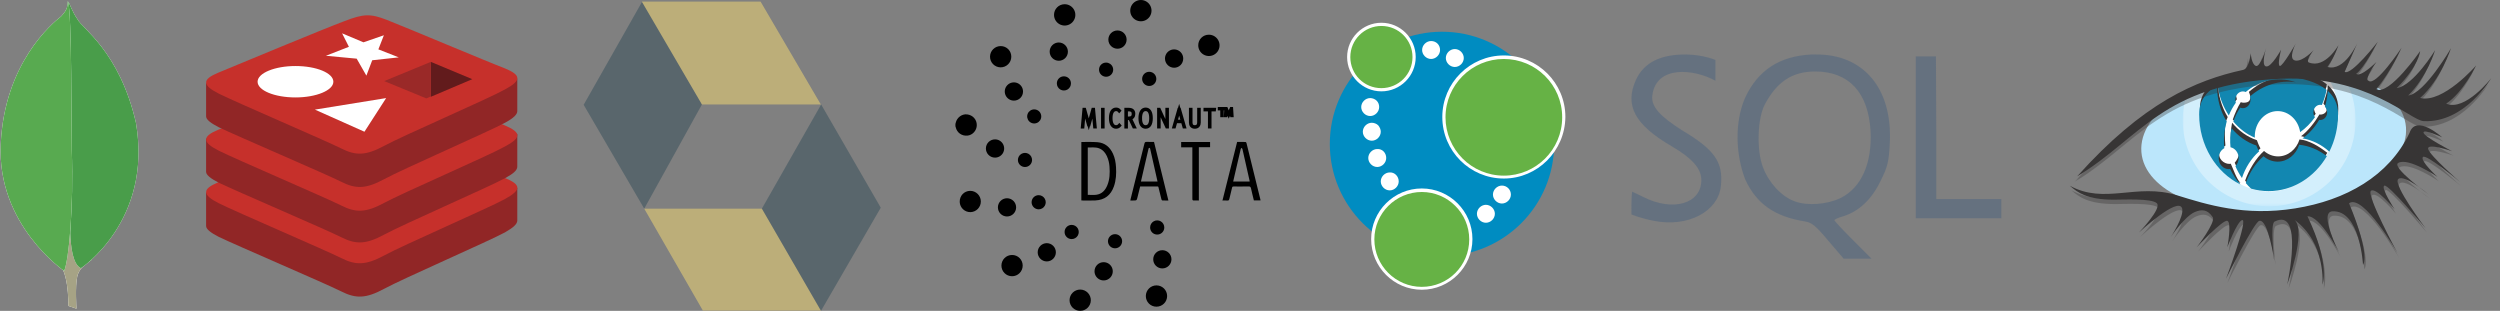 <?xml version="1.0" encoding="UTF-8"?>
<svg width="780px" height="97px" viewBox="0 0 780 97" version="1.1" xmlns="http://www.w3.org/2000/svg" xmlns:xlink="http://www.w3.org/1999/xlink">
    <rect x="0" y="0" width="780" height="97" fill="#808080" stroke="none"/>
    <title>fastconfiguration</title>
    <defs>
        <polygon id="path-1" points="0.005 42.661 53.949 42.661 53.949 0.511 0.005 0.511"></polygon>
        <polygon id="path-3" points="0.245 42.218 129.405 42.218 129.405 0.251 0.245 0.251"></polygon>
        <polygon id="path-5" points="0.317 50.259 122.106 50.259 122.106 0.556 0.317 0.556"></polygon>
    </defs>
    <g id="Page-1" stroke="none" stroke-width="1" fill="none" fill-rule="evenodd">
        <g id="fastconfiguration">
            <g id="Mongo" fill-rule="nonzero">
                <path d="M23.865,96.307 L21.325,95.46 C21.325,95.46 21.633,82.45 16.937,81.526 C13.857,77.908 17.398,-71.826 28.638,81.064 C28.638,81.064 24.789,82.989 24.096,86.299 C23.403,89.456 23.865,96.307 23.865,96.307 Z" id="Shape" fill="#FFFFFF"></path>
                <path d="M23.865,96.307 L21.325,95.46 C21.325,95.46 21.633,82.45 16.937,81.526 C13.857,77.908 17.398,-71.826 28.638,81.064 C28.638,81.064 24.789,82.989 24.096,86.299 C23.403,89.456 23.865,96.307 23.865,96.307 Z" id="Shape_1_" fill="#A6A385"></path>
                <path d="M25.251,83.682 C25.251,83.682 47.653,68.978 42.418,38.338 C37.337,16.09 25.482,8.776 24.173,6.005 C22.71,4.003 21.402,0.539 21.402,0.539 L22.325,62.434 C22.248,62.511 20.324,81.449 25.251,83.682" id="Shape_2_" fill="#FFFFFF"></path>
                <path d="M25.251,83.682 C25.251,83.682 47.653,68.978 42.418,38.338 C37.337,16.09 25.482,8.776 24.173,6.005 C22.71,4.003 21.402,0.539 21.402,0.539 L22.325,62.434 C22.248,62.511 20.324,81.449 25.251,83.682" id="Shape_3_" fill="#499D4A"></path>
                <path d="M20.016,84.529 C20.016,84.529 -1.001,70.21 0.231,44.959 C1.386,19.708 16.244,7.313 19.092,5.081 C20.94,3.079 21.017,2.31 21.171,0.308 C22.479,3.079 22.248,42.264 22.402,46.883 C23.018,64.667 21.479,81.141 20.016,84.529 Z" id="Shape_4_" fill="#FFFFFF"></path>
                <path d="M20.016,84.529 C20.016,84.529 -1.001,70.21 0.231,44.959 C1.386,19.708 16.244,7.313 19.092,5.081 C20.94,3.079 21.017,2.31 21.171,0.308 C22.479,3.079 22.248,42.264 22.402,46.883 C23.018,64.667 21.479,81.141 20.016,84.529 Z" id="Shape_5_" fill="#58AA50"></path>
            </g>
            <g id="Redis" transform="translate(64, 4)" fill-rule="nonzero">
                <path d="M93.555,68.5 C88.402,71.3 61.528,83 55.87,86.1 C50.111,89.2 46.979,89.2 42.433,86.9 C37.887,84.6 9.396,72.4 4.243,69.9 C1.718,68.6 0.303,67.5 0.303,66.5 L0.303,56.1 C0.303,56.1 37.482,47.6 43.443,45.3 C49.404,43 51.526,42.9 56.678,44.9 C61.831,46.9 92.342,52.7 97.394,54.6 L97.394,64.8 C97.394,65.9 96.181,67 93.555,68.5" id="Shape_6_" fill="#912626"></path>
                <path d="M93.555,58.1 C88.402,60.9 61.528,72.6 55.87,75.7 C50.111,78.8 46.979,78.8 42.433,76.5 C37.887,74.2 9.396,62 4.243,59.4 C-0.909,56.8 -1.01,55 4.041,52.9 C9.093,50.8 37.482,39 43.443,36.8 C49.404,34.5 51.526,34.4 56.678,36.4 C61.831,38.4 88.402,49.6 93.454,51.5 C98.606,53.6 98.808,55.2 93.555,58.1" id="Shape_7_" fill="#C6302B"></path>
                <path d="M93.555,51.6 C88.402,54.4 61.528,66.1 55.87,69.2 C50.111,72.3 46.979,72.3 42.433,70 C37.887,67.7 9.396,55.5 4.243,53 C1.718,51.7 0.303,50.6 0.303,49.6 L0.303,39.3 C0.303,39.3 37.482,30.8 43.443,28.5 C49.404,26.2 51.526,26.1 56.678,28.1 C61.831,30.1 92.342,35.9 97.394,37.8 L97.394,48 C97.394,49.1 96.181,50.2 93.555,51.6" id="Shape_8_" fill="#912626"></path>
                <path d="M93.555,41.7 C88.402,44.6 61.528,56.2 55.87,59.3 C50.111,62.4 46.979,62.4 42.433,60.1 C37.887,57.8 9.396,45.6 4.243,43 C-0.909,40.4 -1.01,38.6 4.041,36.5 C9.093,34.4 37.482,22.6 43.443,20.4 C49.404,18.1 51.526,18 56.678,20 C61.831,22 88.402,33.2 93.454,35.1 C98.606,37.3 98.808,38.9 93.555,41.7" id="Shape_9_" fill="#C6302B"></path>
                <path d="M93.555,34.3 C88.402,37.1 61.528,48.8 55.87,51.9 C50.111,55 46.979,55 42.433,52.7 C37.887,50.4 9.396,38.2 4.243,35.7 C1.718,34.4 0.303,33.3 0.303,32.3 L0.303,22 C0.303,22 37.482,13.5 43.443,11.2 C49.404,8.9 51.526,8.8 56.678,10.8 C61.831,12.8 92.342,18.6 97.394,20.5 L97.394,30.7 C97.394,31.7 96.181,32.9 93.555,34.3" id="Shape_10_" fill="#912626"></path>
                <path d="M93.555,23.9 C88.402,26.8 61.528,38.4 55.87,41.5 C50.111,44.6 46.979,44.6 42.433,42.3 C37.887,40 9.396,27.8 4.243,25.2 C-0.909,22.6 -1.01,20.8 4.041,18.7 C9.093,16.6 37.482,4.8 43.443,2.6 C49.404,0.3 51.526,0.2 56.678,2.2 C61.831,4.2 88.402,15.4 93.454,17.3 C98.606,19.4 98.808,21.1 93.555,23.9" id="Shape_11_" fill="#C6302B"></path>
                <path d="M60.416,13.9 L52.132,14.8 L50.313,19.6 L47.282,14.3 L37.685,13.4 L44.858,10.6 L42.736,6.4 L49.404,9.2 L55.769,7 L54.052,11.4 L60.416,13.9 M49.707,37.1 L34.249,30.2 L56.476,26.6 L49.707,37.1 M28.188,16.6 C34.755,16.6 40.008,18.8 40.008,21.5 C40.008,24.2 34.654,26.4 28.188,26.4 C21.621,26.4 16.367,24.2 16.367,21.5 C16.367,18.8 21.722,16.6 28.188,16.6" id="Shape_12_" fill="#FFFFFF"></path>
                <polyline id="Shape_13_" fill="#621B1C" points="70.419 15.3 83.351 20.7 70.419 26.2 70.419 15.3"></polyline>
                <polyline id="Shape_14_" fill="#9A2928" points="55.87 21.3 70.419 15.3 70.419 26.1 69.004 26.7 55.87 21.3"></polyline>
            </g>
            <g id="Hibernate" transform="translate(182, 0)" fill-rule="nonzero">
                <path d="M55.7,65.1 L55.4,66.1 L73.2,96.2 L74.2,96.9 L92.8,64.8 L74.2,32.6 L55.7,65.1 Z M18.3,0.6 L0.1,32.7 L19,65.1 L37,32.6 L37,31.3 L19.2,1.2 L18.3,0.6 Z" id="Shape_26_" fill="#59666C"></path>
                <path d="M18.3,0.6 L37,32.6 L74.1,32.6 L55.3,0.5 L18.3,0.5 L18.3,0.6 Z M19,65.1 L37.3,96.9 L74.1,96.9 L55.7,65.1 L19,65.1 Z" id="Shape_27_" fill="#BCAE79"></path>
            </g>
            <g id="logo_micronaut_data_black" transform="translate(298, 0)" fill="#000000" fill-rule="nonzero">
                <path d="M43.671,39.591 L43.562,39.591 L43.299,36.798 C43.215,35.891 43.121,34.812 43.072,34.253 L41.752,38.918 L41.636,38.918 L40.306,34.253 C40.278,34.653 40.163,35.847 40.082,36.735 L39.834,39.592 L39.725,39.592 L40.218,34.139 L40.387,34.139 L41.696,38.77 L42.999,34.139 L43.167,34.139 L43.671,39.591 Z" id="path12" stroke="#000000"></path>
                <polygon id="path14" stroke="#000000" points="46.14 39.591 46.025 39.591 46.025 34.138 46.14 34.138"></polygon>
                <path d="M51.262,34.521 L51.195,34.599 C50.951,34.32 50.597,34.162 50.226,34.167 C49.3,34.167 48.607,34.971 48.607,36.869 C48.607,38.677 49.281,39.554 50.211,39.554 C50.605,39.557 50.981,39.391 51.244,39.097 L51.314,39.178 C51.034,39.493 50.632,39.671 50.211,39.667 C49.202,39.667 48.487,38.73 48.487,36.87 C48.487,34.929 49.229,34.059 50.219,34.059 C50.618,34.051 50.999,34.221 51.262,34.521 L51.262,34.521 Z" id="path16" stroke="#000000"></path>
                <path d="M55.772,39.591 L54.522,36.95 C54.439,36.96 54.356,36.965 54.272,36.965 L53.412,36.965 L53.412,39.592 L53.297,39.592 L53.297,34.138 L54.142,34.138 C55.306,34.138 55.714,34.688 55.714,35.549 C55.714,36.355 55.291,36.812 54.64,36.932 L55.901,39.591 L55.772,39.591 Z M55.592,35.549 C55.592,34.748 55.243,34.247 54.132,34.247 L53.413,34.247 L53.413,36.856 L54.256,36.856 C55.07,36.856 55.592,36.453 55.592,35.549 Z" id="path18" stroke="#000000"></path>
                <path d="M61.17,36.868 C61.17,38.74 60.532,39.667 59.435,39.667 C58.382,39.667 57.699,38.752 57.699,36.881 C57.699,34.996 58.404,34.058 59.435,34.058 C60.495,34.058 61.17,34.948 61.17,36.868 Z M57.818,36.881 C57.818,38.698 58.456,39.558 59.435,39.558 C60.466,39.558 61.051,38.693 61.051,36.868 C61.051,35.012 60.428,34.167 59.435,34.167 C58.47,34.167 57.817,35.047 57.817,36.881 L57.818,36.881 Z" id="path20" stroke="#000000"></path>
                <path d="M66.207,39.591 L66.056,39.591 L63.615,34.271 C63.622,34.51 63.629,34.833 63.629,35.456 L63.629,39.591 L63.517,39.591 L63.517,34.138 L63.668,34.138 L66.108,39.459 C66.105,39.134 66.095,38.676 66.095,38.172 L66.095,34.138 L66.207,34.138 L66.207,39.591 Z" id="path22" stroke="#000000"></path>
                <path d="M70.955,37.933 L68.85,37.933 L68.379,39.591 L68.271,39.591 L69.833,34.138 L69.976,34.138 L71.542,39.591 L71.426,39.591 L70.955,37.933 Z M70.926,37.828 L69.902,34.233 L68.88,37.828 L70.926,37.828 Z" id="path24" stroke="#000000"></path>
                <path d="M76.134,38.224 C76.134,39.007 75.752,39.667 74.793,39.667 C73.825,39.667 73.448,39.007 73.448,38.224 L73.448,34.138 L73.563,34.138 L73.563,38.214 C73.563,38.958 73.899,39.558 74.793,39.558 C75.683,39.558 76.019,38.947 76.019,38.214 L76.019,34.138 L76.134,34.138 L76.134,38.224 Z" id="path26" stroke="#000000"></path>
                <polygon id="path28" stroke="#000000" points="80.88 34.247 79.495 34.247 79.495 39.591 79.379 39.591 79.379 34.247 77.99 34.247 77.99 34.138 80.894 34.138"></polygon>
                <path d="M0.092,38.673 C0.126,38.546 0.165,38.421 0.193,38.292 C0.555,36.664 2.132,35.501 3.725,35.687 C5.504,35.894 6.765,37.285 6.759,39.034 C6.754,40.7 5.466,42.151 3.85,42.312 C2.092,42.487 0.561,41.399 0.192,39.714 C0.167,39.603 0.125,39.495 0.092,39.385 L0.092,38.673 Z" id="path30"></path>
                <path d="M39.381,62.514 L39.381,44.357 C39.412,44.333 39.435,44.299 39.457,44.299 C41.115,44.313 42.781,44.233 44.429,44.368 C46.75,44.557 48.308,45.906 49.261,47.986 C49.869,49.31 50.11,50.723 50.198,52.165 C50.323,54.204 50.218,56.224 49.534,58.173 C48.568,60.926 46.642,62.398 43.736,62.538 C42.361,62.604 40.981,62.554 39.603,62.554 C39.528,62.546 39.453,62.533 39.381,62.514 L39.381,62.514 Z M41.385,60.794 C42.285,60.794 43.152,60.88 43.995,60.776 C45.785,60.555 46.84,59.386 47.49,57.795 C48.255,55.923 48.306,53.961 48.161,51.983 C48.092,50.828 47.805,49.696 47.315,48.647 C46.792,47.555 46.034,46.694 44.868,46.262 C43.736,45.842 42.563,46.061 41.383,46.004 L41.385,60.794 Z" id="path32"></path>
                <path d="M83.409,62.558 C84.942,56.436 86.457,50.384 87.984,44.281 C88.866,44.281 89.751,44.269 90.635,44.297 C90.733,44.3 90.877,44.514 90.911,44.651 C91.478,46.919 92.03,49.19 92.587,51.46 C93.459,55.009 94.332,58.557 95.205,62.105 C95.236,62.232 95.258,62.361 95.292,62.53 L93.208,62.53 C92.909,61.29 92.582,60.046 92.318,58.788 C92.217,58.302 92.023,58.156 91.531,58.168 C89.991,58.205 88.449,58.195 86.908,58.184 C86.606,58.182 86.47,58.258 86.399,58.575 C86.135,59.743 85.812,60.899 85.558,62.069 C85.469,62.476 85.3,62.595 84.905,62.567 C84.425,62.532 83.941,62.558 83.409,62.558 Z M91.897,56.646 C91.876,56.488 91.871,56.384 91.849,56.284 C91.113,53.012 90.374,49.74 89.632,46.469 C89.604,46.346 89.461,46.249 89.371,46.14 C89.281,46.251 89.139,46.349 89.109,46.475 C88.475,49.164 87.849,51.855 87.231,54.549 C87.072,55.234 86.916,55.921 86.749,56.646 L91.897,56.646 Z" id="path34"></path>
                <path d="M62.054,44.28 L66.541,62.565 C65.873,62.565 65.267,62.582 64.664,62.549 C64.557,62.543 64.403,62.345 64.369,62.211 C64.062,61.008 63.78,59.798 63.482,58.592 C63.437,58.408 63.45,58.175 63.133,58.177 C61.342,58.186 59.551,58.181 57.73,58.181 C57.453,59.3 57.181,60.388 56.916,61.478 C56.654,62.558 56.657,62.558 55.535,62.558 L54.666,62.558 C54.703,62.364 54.724,62.213 54.761,62.066 C56.197,56.313 57.63,50.559 59.06,44.804 C59.169,44.365 59.351,44.25 59.774,44.27 C60.513,44.304 61.254,44.28 62.054,44.28 Z M63.152,56.649 C62.905,55.555 62.672,54.517 62.438,53.48 C61.911,51.141 61.38,48.804 60.861,46.464 C60.807,46.221 60.726,46.044 60.467,46.173 C60.372,46.22 60.337,46.423 60.304,46.561 C59.739,48.982 59.177,51.403 58.618,53.825 C58.402,54.755 58.192,55.686 57.973,56.649 L63.152,56.649 Z" id="path36"></path>
                <path d="M76.041,62.557 C75.403,62.557 74.842,62.569 74.282,62.545 C74.191,62.541 74.075,62.394 74.029,62.288 C74.003,62.172 74,62.053 74.019,61.936 C74.016,56.812 74.014,51.688 74.012,46.564 C74.012,46.375 74.012,46.187 74.012,45.96 L70.521,45.96 L70.521,44.314 L79.545,44.314 L79.545,45.935 L76.041,45.935 L76.041,62.557 Z" id="path38"></path>
                <path d="M62.816,95.685 C61.932,95.69 61.083,95.34 60.46,94.714 C59.836,94.088 59.49,93.237 59.499,92.354 C59.504,90.519 60.994,89.036 62.829,89.04 C64.663,89.044 66.147,90.534 66.143,92.368 C66.14,94.203 64.651,95.687 62.816,95.685 L62.816,95.685 Z" id="path40"></path>
                <path d="M42.337,93.693 C42.321,95.524 40.825,96.996 38.994,96.983 C37.163,96.969 35.689,95.475 35.7,93.644 C35.711,91.813 37.203,90.336 39.034,90.345 C39.917,90.347 40.763,90.702 41.383,91.331 C42.003,91.959 42.346,92.81 42.337,93.693 L42.337,93.693 Z" id="path42"></path>
                <path d="M61.274,3.336 C61.269,4.522 60.631,5.615 59.601,6.203 C58.572,6.792 57.306,6.786 56.281,6.189 C55.257,5.591 54.629,4.492 54.634,3.306 C54.639,2.12 55.277,1.026 56.307,0.438 C57.337,-0.151 58.603,-0.145 59.627,0.453 C60.652,1.05 61.28,2.149 61.274,3.336 L61.274,3.336 Z" id="path44"></path>
                <path d="M14.251,14.378 C15.134,14.38 15.98,14.739 16.596,15.372 C17.212,16.006 17.546,16.862 17.523,17.745 C17.496,19.576 15.989,21.039 14.158,21.012 C12.327,20.986 10.863,19.48 10.889,17.649 C10.915,15.818 12.419,14.354 14.251,14.378 L14.251,14.378 Z" id="path46"></path>
                <path d="M4.811,66.186 C3.006,66.227 1.501,64.813 1.43,63.009 C1.38,61.088 2.806,59.575 4.698,59.543 C6.511,59.542 7.99,60.996 8.021,62.808 C8.052,64.621 6.624,66.124 4.812,66.186 L4.811,66.186 Z" id="path48"></path>
                <path d="M34.145,1.316 C35.492,1.301 36.715,2.099 37.244,3.338 C37.772,4.577 37.502,6.012 36.558,6.974 C35.615,7.936 34.185,8.234 32.936,7.729 C31.687,7.224 30.866,6.017 30.855,4.67 C30.845,3.788 31.186,2.938 31.803,2.309 C32.421,1.68 33.263,1.322 34.145,1.316 L34.145,1.316 Z" id="path50"></path>
                <path d="M21.08,82.884 C21.071,84.715 19.581,86.192 17.751,86.185 C15.92,86.178 14.441,84.69 14.446,82.859 C14.45,81.029 15.937,79.548 17.768,79.551 C18.651,79.547 19.499,79.897 20.122,80.524 C20.744,81.151 21.09,82.001 21.08,82.884 L21.08,82.884 Z" id="path52"></path>
                <path d="M79.168,10.827 C80.518,10.823 81.737,11.635 82.252,12.883 C82.768,14.131 82.478,15.566 81.518,16.516 C80.558,17.466 79.12,17.741 77.877,17.212 C76.635,16.684 75.835,15.457 75.854,14.107 C75.854,13.231 76.204,12.391 76.827,11.775 C77.449,11.159 78.292,10.818 79.168,10.827 Z" id="path54"></path>
                <path d="M46.362,81.8 C47.515,81.81 48.547,82.514 48.978,83.582 C49.409,84.651 49.154,85.874 48.332,86.681 C47.509,87.488 46.282,87.719 45.222,87.268 C44.162,86.816 43.478,85.771 43.49,84.618 C43.493,83.862 43.798,83.139 44.338,82.61 C44.877,82.08 45.607,81.789 46.362,81.8 L46.362,81.8 Z" id="path56"></path>
                <path d="M28.583,81.568 C27.014,81.552 25.753,80.272 25.76,78.703 C25.767,77.134 27.04,75.866 28.609,75.864 C30.178,75.88 31.439,77.16 31.432,78.729 C31.425,80.298 30.152,81.567 28.583,81.568 L28.583,81.568 Z" id="path58"></path>
                <path d="M71.166,18.283 C71.17,19.039 70.872,19.766 70.339,20.302 C69.805,20.838 69.079,21.138 68.323,21.137 C66.75,21.124 65.48,19.847 65.475,18.274 C65.47,17.253 66.012,16.307 66.896,15.796 C67.78,15.285 68.87,15.286 69.753,15.8 C70.635,16.315 71.174,17.262 71.165,18.283 L71.166,18.283 Z" id="path60"></path>
                <path d="M12.421,49.18 C10.851,49.165 9.589,47.882 9.599,46.312 C9.609,44.742 10.888,43.476 12.459,43.482 C13.479,43.485 14.419,44.034 14.924,44.92 C15.429,45.806 15.422,46.895 14.905,47.774 C14.389,48.653 13.441,49.189 12.421,49.18 L12.421,49.18 Z" id="path62"></path>
                <path d="M29.497,16.102 C29.496,15.346 29.796,14.62 30.33,14.086 C30.865,13.552 31.591,13.252 32.347,13.254 C33.919,13.274 35.184,14.552 35.187,16.125 C35.181,17.696 33.902,18.964 32.331,18.958 C30.759,18.952 29.491,17.673 29.497,16.102 L29.497,16.102 Z" id="path64"></path>
                <path d="M18.351,31.396 C17.197,31.402 16.154,30.711 15.708,29.647 C15.263,28.582 15.504,27.355 16.318,26.537 C17.132,25.72 18.359,25.474 19.425,25.915 C20.491,26.356 21.186,27.396 21.185,28.55 C21.188,29.303 20.891,30.027 20.359,30.561 C19.827,31.096 19.104,31.396 18.351,31.396 Z" id="path66"></path>
                <path d="M19.032,64.715 C19.022,66.285 17.742,67.55 16.172,67.54 C14.602,67.531 13.336,66.251 13.345,64.681 C13.354,63.111 14.634,61.845 16.204,61.853 C17.774,61.865 19.039,63.145 19.032,64.715 L19.032,64.715 Z" id="path68"></path>
                <path d="M61.807,80.881 C61.82,79.313 63.1,78.052 64.668,78.061 C66.236,78.071 67.5,79.349 67.493,80.917 C67.486,82.485 66.21,83.751 64.642,83.747 C63.884,83.749 63.158,83.447 62.625,82.908 C62.092,82.369 61.797,81.639 61.807,80.881 Z" id="path70"></path>
                <path d="M50.658,15.2 C49.086,15.202 47.809,13.93 47.806,12.358 C47.803,10.785 49.075,9.508 50.648,9.505 C52.22,9.501 53.498,10.773 53.502,12.345 C53.508,13.102 53.211,13.831 52.677,14.367 C52.143,14.904 51.416,15.204 50.658,15.2 Z" id="path72"></path>
                <path d="M60.564,22.403 C61.78,22.401 62.768,23.385 62.77,24.602 C62.775,25.497 62.239,26.306 61.413,26.651 C60.587,26.997 59.634,26.81 59,26.178 C58.366,25.546 58.176,24.594 58.519,23.767 C58.861,22.94 59.669,22.401 60.564,22.403 L60.564,22.403 Z" id="path74"></path>
                <path d="M21.788,52.106 C20.571,52.105 19.585,51.119 19.585,49.902 C19.588,49.113 20.012,48.385 20.698,47.993 C21.383,47.601 22.225,47.604 22.907,48.001 C23.59,48.399 24.008,49.13 24.005,49.919 C23.997,51.135 23.004,52.114 21.788,52.106 L21.788,52.106 Z" id="path76"></path>
                <path d="M49.885,77.471 C48.992,77.467 48.19,76.926 47.853,76.1 C47.515,75.273 47.709,74.325 48.344,73.698 C48.978,73.07 49.929,72.887 50.751,73.234 C51.573,73.58 52.106,74.389 52.1,75.281 C52.092,76.497 51.101,77.477 49.885,77.471 Z" id="path78"></path>
                <path d="M63.027,73.184 C62.444,73.181 61.885,72.946 61.474,72.531 C61.064,72.115 60.835,71.554 60.839,70.97 C60.838,70.175 61.265,69.44 61.956,69.047 C62.647,68.654 63.496,68.662 64.18,69.068 C64.863,69.475 65.276,70.218 65.26,71.013 C65.243,72.229 64.243,73.201 63.027,73.184 L63.027,73.184 Z" id="path80"></path>
                <path d="M34.152,72.372 C34.149,71.156 35.133,70.168 36.35,70.165 C37.145,70.161 37.881,70.585 38.278,71.274 C38.675,71.963 38.672,72.812 38.271,73.498 C37.869,74.185 37.13,74.603 36.335,74.594 C35.119,74.583 34.141,73.589 34.152,72.372 Z" id="path82"></path>
                <path d="M26.055,60.891 C26.845,60.889 27.575,61.309 27.971,61.992 C28.368,62.674 28.37,63.517 27.977,64.201 C27.584,64.886 26.855,65.309 26.065,65.311 C24.85,65.301 23.867,64.317 23.859,63.101 C23.857,62.517 24.087,61.955 24.499,61.541 C24.911,61.126 25.471,60.893 26.055,60.891 Z" id="path84"></path>
                <path d="M33.926,23.817 C34.51,23.81 35.072,24.037 35.487,24.447 C35.902,24.858 36.135,25.418 36.135,26.001 C36.149,26.794 35.736,27.532 35.053,27.934 C34.371,28.337 33.525,28.341 32.839,27.945 C32.152,27.549 31.733,26.814 31.74,26.022 C31.732,25.438 31.959,24.875 32.37,24.461 C32.782,24.046 33.342,23.814 33.926,23.817 L33.926,23.817 Z" id="path86"></path>
                <path d="M26.873,36.337 C26.868,37.226 26.328,38.025 25.504,38.36 C24.68,38.695 23.736,38.5 23.112,37.867 C22.487,37.234 22.306,36.287 22.652,35.468 C22.999,34.649 23.805,34.12 24.694,34.127 C25.276,34.131 25.833,34.366 26.242,34.78 C26.65,35.195 26.878,35.755 26.873,36.337 L26.873,36.337 Z" id="path88"></path>
                <path d="M47.11,19.531 C48.004,19.533 48.809,20.074 49.148,20.902 C49.487,21.73 49.292,22.68 48.656,23.308 C48.019,23.937 47.066,24.118 46.243,23.768 C45.42,23.418 44.889,22.606 44.9,21.712 C44.899,21.128 45.132,20.568 45.548,20.158 C45.963,19.748 46.526,19.522 47.11,19.531 L47.11,19.531 Z" id="path90"></path>
                <path d="M83.297,33.95 L83.297,36.07 L83.221,36.07 L83.221,33.95 L82.448,33.95 L82.448,33.879 L84.076,33.879 L84.064,33.95 L83.297,33.95 Z M86.303,36.07 L86.207,34.54 C86.195,34.347 86.184,34.168 86.183,33.98 L86.178,33.98 L85.408,35.809 L85.332,35.809 L84.56,33.96 L84.554,33.96 C84.554,34.117 84.548,34.265 84.531,34.537 L84.437,36.07 L84.361,36.07 L84.493,33.879 L84.595,33.879 L85.37,35.738 L86.152,33.879 L86.242,33.879 L86.379,36.07 L86.303,36.07 Z" id="path92" stroke="#000000"></path>
            </g>
            <g id="Neo4j" transform="translate(414, 7)" fill-rule="nonzero">
                <path d="M70.9,37.9 C70.9,57.2 55.2,72.9 35.9,72.9 C16.6,72.9 0.9,57.2 0.9,37.9 C0.9,18.6 16.6,2.9 35.9,2.9 C55.2,2.9 70.9,18.6 70.9,37.9" id="Shape_16_" fill="#008CC1"></path>
                <path d="M16.3,26.4 C16.3,27.9 15,29.2 13.5,29.2 C12,29.2 10.7,27.9 10.7,26.4 C10.7,24.9 12,23.6 13.5,23.6 C14.2,23.6 15,23.9 15.5,24.4 C16.1,25 16.3,25.7 16.3,26.4 M16.8,34.1 C16.8,35.6 15.5,36.9 14,36.9 C12.5,36.9 11.2,35.6 11.2,34.1 C11.2,32.6 12.5,31.3 14,31.3 C14.7,31.3 15.5,31.6 16,32.1 C16.5,32.7 16.8,33.4 16.8,34.1 M18.5,42.3 C18.5,43.8 17.2,45.1 15.7,45.1 C14.2,45.1 12.9,43.8 12.9,42.3 C12.9,40.8 14.2,39.5 15.7,39.5 C17.3,39.4 18.5,40.7 18.5,42.3 M22.4,49.6 C22.4,51.1 21.1,52.4 19.6,52.4 C18.1,52.4 16.8,51.1 16.8,49.6 C16.8,48.1 18.1,46.8 19.6,46.8 C21.1,46.7 22.4,48 22.4,49.6 M52.4,59.7 C52.4,61.2 51.1,62.5 49.6,62.5 C48.1,62.5 46.8,61.2 46.8,59.7 C46.8,58.2 48.1,56.9 49.6,56.9 C51.1,56.9 52.4,58.2 52.4,59.7 M57.4,53.7 C57.4,55.2 56.1,56.5 54.6,56.5 C53.1,56.5 51.8,55.2 51.8,53.7 C51.8,52.2 53.1,50.9 54.6,50.9 C56.2,50.9 57.4,52.2 57.4,53.7 M42.7,11.1 C42.7,12.6 41.4,13.9 39.9,13.9 C38.4,13.9 37.1,12.6 37.1,11.1 C37.1,9.6 38.4,8.3 39.9,8.3 C41.4,8.3 42.7,9.6 42.7,11.1 M35.3,8.6 C35.3,10.1 34,11.4 32.5,11.4 C31,11.4 29.7,10.1 29.7,8.6 C29.7,7.1 31,5.8 32.5,5.8 C34.1,5.8 35.3,7 35.3,8.6" id="Shape_17_" fill="#FFFFFF"></path>
                <path d="M55.2,10.9 C65.5,10.9 73.9,19.3 73.9,29.6 C73.9,39.9 65.5,48.3 55.2,48.3 C44.9,48.3 36.5,39.9 36.5,29.6 C36.5,19.3 44.9,10.9 55.2,10.9" id="Shape_18_" fill="#66B245"></path>
                <path d="M55.2,48.7 C44.6,48.7 36,40.1 36,29.5 C36,18.9 44.6,10.3 55.2,10.3 C65.8,10.3 74.4,18.9 74.4,29.5 C74.3,40.1 65.7,48.7 55.2,48.7 Z M55.2,11.4 C45.2,11.4 37,19.5 37,29.6 C37,39.6 45.1,47.8 55.2,47.8 C65.2,47.8 73.4,39.7 73.4,29.6 C73.4,19.5 65.2,11.4 55.2,11.4 Z" id="Shape_19_" fill="#FFFFFF"></path>
                <path d="M29.6,52.4 C38,52.4 44.9,59.2 44.9,67.7 C44.9,76.1 38.1,83 29.6,83 C21.2,83 14.3,76.2 14.3,67.7 C14.3,59.2 21.2,52.4 29.6,52.4" id="Shape_20_" fill="#66B245"></path>
                <path d="M29.6,83.4 C20.9,83.4 13.8,76.3 13.8,67.6 C13.8,58.9 20.9,51.8 29.6,51.8 C38.3,51.8 45.4,58.9 45.4,67.6 C45.4,76.3 38.3,83.4 29.6,83.4 Z M29.6,52.9 C21.5,52.9 14.8,59.5 14.8,67.7 C14.8,75.8 21.4,82.5 29.6,82.5 C37.8,82.5 44.4,75.9 44.4,67.7 C44.4,59.5 37.7,52.9 29.6,52.9 Z" id="Shape_21_" fill="#FFFFFF"></path>
                <path d="M17,0.6 C22.6,0.6 27.2,5.2 27.2,10.8 C27.2,16.4 22.6,21 17,21 C11.4,21 6.8,16.4 6.8,10.8 C6.8,5.2 11.4,0.6 17,0.6" id="Shape_22_" fill="#66B245"></path>
                <path d="M17,21.5 C11.1,21.5 6.3,16.7 6.3,10.8 C6.3,4.9 11.1,0.1 17,0.1 C22.9,0.1 27.7,4.9 27.7,10.8 C27.7,16.7 22.9,21.5 17,21.5 Z M17,1.1 C11.7,1.1 7.3,5.4 7.3,10.8 C7.3,16.2 11.6,20.5 17,20.5 C22.3,20.5 26.7,16.2 26.7,10.8 C26.7,5.5 22.4,1.1 17,1.1 Z" id="Shape_23_" fill="#FFFFFF"></path>
            </g>
            <path d="M565.116,17.003 C555.216,17.503 548.516,21.903 544.516,30.403 C541.116,38.103 541.516,48.203 544.516,56.003 C548.016,63.603 553.716,67.603 563.216,69.103 C565.216,69.403 566.616,70.503 570.416,75.103 L575.216,80.703 L583.916,80.703 L578.116,74.903 C574.916,71.703 572.316,68.903 572.316,68.703 C572.316,68.503 573.516,67.903 575.016,67.503 C579.916,66.003 583.916,62.303 586.716,56.503 C589.016,51.903 589.316,50.403 589.616,44.703 C590.516,27.603 581.416,16.803 566.416,17.003 C566.116,17.003 565.616,17.003 565.116,17.003 Z M574.216,61.803 C570.016,63.803 563.916,64.303 559.916,62.803 C555.816,61.303 551.816,57.003 550.016,52.103 C548.016,46.803 548.316,37.003 550.616,32.603 C554.316,25.603 559.116,22.303 566.316,22.303 C576.816,22.303 582.916,28.803 583.616,40.903 C584.116,51.003 580.716,58.603 574.216,61.803 Z M515.516,29.903 C516.616,20.203 528.616,21.503 535.216,25.203 L535.216,18.703 C535.216,18.703 531.516,17.103 526.216,17.003 C518.116,16.903 512.916,19.503 510.416,24.903 C506.816,32.903 510.016,38.903 521.516,45.603 C528.016,49.403 530.816,52.603 530.816,56.203 C530.816,63.603 521.916,66.103 512.816,61.503 C510.916,60.603 509.316,59.803 509.216,59.803 C508.916,61.903 509.016,66.903 509.016,66.903 C509.016,66.903 511.816,68.103 516.016,68.903 C526.516,71.003 536.016,66.103 536.916,58.103 C537.716,50.603 535.016,46.703 524.716,40.603 C518.216,36.403 515.116,33.403 515.516,29.903 Z M604.016,17.603 L597.716,17.603 L597.716,68.103 L624.416,68.103 L624.416,62.103 L604.116,62.103 L604.116,40.403 L604.016,17.603 Z" id="Shape_15_" fill="#65717F" fill-rule="nonzero"></path>
            <g id="Casandra" transform="translate(711.949, 52.436) scale(-1, 1) rotate(-180) translate(-711.949, -52.436) translate(644.449, 12.936)">
                <g id="g2828" transform="translate(22.551, 24.936)" fill="#BBE6FB" fill-rule="nonzero">
                    <g id="g2830" transform="translate(0.244, 0.267)">
                        <g id="g2836" transform="translate(0.535, 0.323)">
                            <path d="M82.882,26.737 C83.847,14.403 66.15,2.664 43.355,0.519 C20.56,-1.626 1.299,6.636 0.335,18.97 C-0.631,31.305 17.066,43.044 39.861,45.189 C62.656,47.333 81.917,39.073 82.882,26.737" id="path2838"></path>
                        </g>
                    </g>
                </g>
                <g id="g2840" transform="translate(36.551, 26.936)">
                    <g id="g2858-Clipped" transform="translate(0, 0.136)">
                        <mask id="mask-2" fill="white">
                            <use xlink:href="#path-1"></use>
                        </mask>
                        <g id="path-1"></g>
                        <g id="g2858" opacity="0.35" mask="url(#mask-2)">
                            <g transform="translate(-0.844, -0.936)" id="g2860">
                                <g transform="translate(0.233, 0.258)">
                                    <g id="Group" transform="translate(0.235, 0.626)" fill="#FFFFFF" fill-rule="nonzero">
                                        <path d="M28.106,42.709 C19.388,42.866 9.187,39.026 1.597,35.429 C0.807,32.903 0.381,30.217 0.381,27.432 C0.381,12.594 12.457,0.563 27.353,0.563 C42.25,0.563 54.326,12.594 54.326,27.432 C54.326,32.128 53.113,36.54 50.988,40.381 C44.915,41.428 36.563,42.556 28.106,42.709" id="path2862"></path>
                                    </g>
                                </g>
                            </g>
                        </g>
                    </g>
                </g>
                <g id="g2864" transform="translate(41.551, 30.936)" fill="#FFFFFF" fill-rule="nonzero">
                    <g id="g2866" transform="translate(0, 0.404)">
                        <g id="g2872" transform="translate(0.092, 0.625)">
                            <path d="M21.724,37.723 C16.957,38.047 8.742,35.271 1.891,32.502 C0.85,29.76 0.272,26.759 0.272,23.61 C0.272,10.691 10.764,0.218 21.864,0.218 C32.891,0.218 42.647,10.708 43.457,23.61 C43.72,27.811 42.424,31.77 40.625,35.183 C33.523,36.579 25.985,37.432 21.724,37.723" id="path2874"></path>
                        </g>
                    </g>
                </g>
                <g id="g2876" transform="translate(41.551, 32.936)" fill="#373535" fill-rule="nonzero">
                    <g id="g2878" transform="translate(0, 0.134)">
                        <g id="g2884" transform="translate(5.963, 17.143)">
                            <path d="M3.621,7.397 C4.205,8.84 5.091,9.546 5.949,10.756 C5.854,11.042 5.645,11.979 5.645,12.304 C5.645,13.754 6.701,14.93 8.002,14.93 C8.309,14.93 8.603,14.862 8.871,14.743 C12.773,18.056 17.909,19.501 23.07,18.215 C23.541,18.097 24.003,17.953 24.457,17.796 C19.356,18.584 13.607,16.571 9.696,13.054 C9.815,12.74 10.146,11.842 10.146,11.481 C10.146,10.03 9.304,9.677 8.002,9.677 C7.707,9.677 7.424,9.741 7.163,9.852 C6.279,8.53 5.197,6.011 4.667,4.437 C6.83,2.281 8.784,1.5 11.33,0.44 C11.324,0.575 11.418,0.7 11.418,0.838 C11.418,5.211 14.873,8.764 18.797,8.764 C22.314,8.764 25.227,5.915 25.795,2.176 C27.55,3.42 29.247,4.373 30.54,6.217 C30.238,6.627 29.913,7.789 29.913,8.36 C29.913,9.676 30.871,10.743 32.052,10.743 C32.219,10.743 32.38,10.716 32.536,10.676 C33.193,12.179 33.688,13.773 34.005,15.416 C27.868,20.479 15.994,19.788 15.994,19.788 C15.994,19.788 6.545,20.338 0.148,16.864 C0.575,13.427 1.806,10.16 3.621,7.397" id="path2886"></path>
                        </g>
                        <g id="g2888" transform="translate(31.675, 11.719)">
                            <path d="M7.241,14.793 C7.675,14.357 7.912,13.975 8.098,13.602 C8.672,12.452 7.521,11.4 6.34,11.4 C6.22,11.4 6.104,11.418 5.989,11.44 C4.658,9.123 2.328,6.151 0.257,4.656 C3.432,4.076 6.426,2.659 8.808,0.47 C10.543,3.934 11.873,8.935 11.873,13.183 C11.873,16.417 10.592,18.787 8.658,20.526 C8.557,18.794 7.727,16.371 7.241,14.793" id="path2890"></path>
                        </g>
                        <g id="g2892" transform="translate(9.525, 4.575)">
                            <path d="M3.621,0 C4.679,3.255 7.281,5.777 9.742,7.996 C9.382,8.546 8.842,9.906 8.617,10.55 C5.614,11.568 2.958,13.472 0.898,15.993 C0.883,15.919 0.864,15.848 0.848,15.775 C0.46,13.838 0.389,11.896 0.582,10.003 C2.02,9.704 3.108,8.301 3.108,6.613 C3.108,5.611 2.32,4.16 1.709,3.529 C2.373,1.931 2.827,1.161 3.621,0" id="path2894"></path>
                        </g>
                        <g id="g2896" transform="translate(0.287, 1.17)">
                            <path d="M12.672,0.672 C11.411,2.07 10.538,4.859 9.719,6.61 C9.566,6.584 9.409,6.565 9.248,6.565 C7.537,6.565 5.744,8.166 6.15,10.018 C6.374,11.042 7.009,11.713 8.043,12.272 C7.807,14.395 7.743,17.446 8.186,19.653 C8.312,20.285 8.581,20.581 8.759,21.182 C6.871,24.261 5.651,28.302 5.651,32.312 C5.651,32.458 5.657,32.603 5.66,32.748 C2.469,30.965 0.077,28.155 0.077,23.733 C0.077,13.951 5.133,4.355 12.656,0.593 C12.662,0.619 12.666,0.646 12.672,0.672" id="path2898"></path>
                        </g>
                        <g id="g2900" transform="translate(13.959, 0.572)">
                            <path d="M17.5,14.793 C16.528,11.712 13.899,9.499 10.802,9.499 C9.145,9.499 7.625,10.136 6.416,11.194 C3.926,9.033 1.667,5.237 0.518,1.943 C1.034,1.325 1.393,0.817 1.971,0.269 C3.713,-0.237 6.112,0.269 7.998,0.269 C15.583,0.269 22.302,4.029 26.153,10.623 C23.592,12.599 20.572,14.48 17.5,14.793" id="path2902"></path>
                        </g>
                    </g>
                </g>
                <g id="g2904" transform="translate(40.551, 31.936)" fill="#1287B1" fill-rule="nonzero">
                    <g id="g2906" transform="translate(0.363, 0)">
                        <g id="g2912" transform="translate(6.395, 16.608)">
                            <path d="M3.634,7.368 C4.221,8.806 4.957,10.136 5.817,11.341 C5.722,11.626 5.666,11.933 5.666,12.257 C5.666,13.701 6.725,14.873 8.031,14.873 C8.34,14.873 8.634,14.805 8.904,14.687 C12.819,17.987 17.974,19.426 23.154,18.145 C23.627,18.027 24.091,17.884 24.546,17.728 C19.427,18.513 14.137,16.777 10.212,13.273 C10.332,12.96 10.397,12.616 10.397,12.257 C10.397,10.812 9.338,9.64 8.031,9.64 C7.735,9.64 7.451,9.703 7.189,9.814 C6.302,8.497 5.577,7.042 5.046,5.473 C6.91,3.251 9.198,1.494 11.753,0.438 C11.747,0.573 11.734,0.706 11.734,0.843 C11.734,5.199 14.927,8.731 18.866,8.731 C22.395,8.731 25.318,5.892 25.889,2.168 C27.65,3.407 29.215,4.998 30.512,6.835 C30.209,7.244 30.022,7.759 30.022,8.328 C30.022,9.639 30.983,10.702 32.169,10.702 C32.336,10.702 32.498,10.675 32.654,10.635 C33.313,12.133 33.811,13.72 34.129,15.357 C27.969,20.4 16.052,19.712 16.052,19.712 C16.052,19.712 6.569,20.26 0.149,16.799 C0.577,13.376 1.812,10.121 3.634,7.368" id="path2914"></path>
                        </g>
                        <g id="g2916" transform="translate(32.729, 12.625)">
                            <path d="M7.268,14.066 C7.703,13.632 7.982,13.01 7.982,12.311 C7.982,11 7.021,9.936 5.835,9.936 C5.715,9.936 5.599,9.954 5.483,9.976 C4.147,7.668 2.378,5.7 0.299,4.21 C3.371,3.679 6.262,2.237 8.653,0.056 C10.394,3.507 11.389,7.481 11.389,11.713 C11.389,14.934 10.103,17.295 8.162,19.027 C8.06,17.302 7.755,15.638 7.268,14.066" id="path2918"></path>
                        </g>
                        <g id="g2920" transform="translate(9.887, 4.448)">
                            <path d="M4.239,0 C5.301,3.243 7.146,6.152 9.616,8.362 C9.255,8.91 8.957,9.508 8.731,10.15 C5.717,11.163 3.052,13.06 0.984,15.571 C0.969,15.498 0.95,15.427 0.935,15.354 C0.544,13.425 0.473,11.491 0.667,9.605 C2.109,9.307 3.202,7.909 3.202,6.227 C3.202,5.23 2.815,4.333 2.202,3.704 C2.758,2.399 3.442,1.156 4.239,0" id="path2922"></path>
                        </g>
                        <g id="g2924" transform="translate(0.28, 1.874)">
                            <path d="M13.324,0.67 C12.058,2.062 10.995,3.662 10.174,5.406 C10.019,5.379 9.862,5.362 9.701,5.362 C7.984,5.362 6.591,6.902 6.591,8.801 C6.591,10.162 7.308,11.335 8.346,11.893 C8.11,14.007 8.19,16.201 8.635,18.399 C8.762,19.028 8.917,19.641 9.096,20.241 C7.2,23.307 6.09,27.015 6.09,31.009 C6.09,31.155 6.096,31.299 6.099,31.443 C2.897,29.667 0.495,26.868 0.495,22.463 C0.495,12.718 5.757,4.338 13.308,0.591 C13.313,0.617 13.318,0.644 13.324,0.67" id="path2926"></path>
                        </g>
                        <g id="g2928" transform="translate(15.025, 0.101)">
                            <path d="M16.958,14.736 C15.982,11.667 13.344,9.463 10.235,9.463 C8.572,9.463 7.047,10.097 5.834,11.151 C3.335,8.998 1.448,6.064 0.296,2.782 C0.813,2.167 1.365,1.587 1.945,1.042 C3.694,0.538 5.529,0.268 7.422,0.268 C15.034,0.268 21.727,4.615 25.593,11.183 C23.023,13.152 20.041,14.424 16.958,14.736" id="path2930"></path>
                        </g>
                    </g>
                </g>
                <g id="g2958" transform="translate(2.551, 34.936)">
                    <g id="g2974-Clipped">
                        <mask id="mask-4" fill="white">
                            <use xlink:href="#path-3"></use>
                        </mask>
                        <g id="path-3"></g>
                        <g id="g2974" opacity="0.35" mask="url(#mask-4)" fill="#373535" fill-rule="nonzero">
                            <g id="g2976" transform="translate(0.245, 0.251)">
                                <path d="M0,0 C20.517,22.905 36.903,29.976 51.775,33.204 C53.742,33.631 54.115,38.431 54.115,38.431 C54.115,38.431 54.39,34.896 55.767,34.435 C57.144,33.973 58.934,39.969 58.934,39.969 C58.934,39.969 57.281,34.588 58.934,34.281 C60.586,33.973 63.615,39.507 63.615,39.507 C63.615,39.507 62.377,34.742 63.203,34.435 C64.028,34.127 68.159,41.352 68.159,41.352 C68.159,41.352 65.68,36.587 68.022,36.125 C70.363,35.664 73.778,39.378 73.778,39.378 C73.778,39.378 71.093,35.98 72.29,35.511 C77.385,33.512 81.508,40.905 81.508,40.905 C81.508,40.905 80.552,37.663 78.074,34.127 C83.443,32.59 87.432,41.621 87.432,41.621 L83.443,32.59 C85.509,31.359 93.772,41.967 93.772,41.967 C93.772,41.967 89.503,33.666 87.024,31.975 C88.401,30.745 93.358,35.664 93.358,35.664 C93.358,35.664 89.365,30.131 90.88,29.823 C93.083,27.825 101.206,40.122 101.206,40.122 C101.206,40.122 98.04,32.898 93.358,27.209 C97.271,25.024 106.99,39.046 106.99,39.046 C106.99,39.046 106.715,34.588 99.692,27.517 C104.925,28.286 111.672,39.354 111.672,39.354 C111.672,39.354 109.194,31.053 103.272,25.212 C108.41,25.808 116.628,39.969 116.628,39.969 C116.628,39.969 113.462,30.131 106.99,24.442 C114.151,22.675 124.478,34.588 124.478,34.588 C124.478,34.588 120.416,26.133 115.114,22.675 C121.035,20.138 129.16,30.592 129.16,30.592 C129.16,30.592 121.035,16.602 108.092,17.217 C103.845,17.419 90.999,31.601 63.478,30.438 C27.126,28.9 19.416,11.683 0,0" id="path2978"></path>
                            </g>
                        </g>
                    </g>
                    <g id="g2980" transform="translate(1.086, 1.991)" fill="#373535" fill-rule="nonzero">
                        <path d="M0,0 C20.517,22.905 36.903,29.975 51.774,33.204 C53.742,33.631 54.115,38.431 54.115,38.431 C54.115,38.431 54.389,34.894 55.767,34.434 C57.144,33.973 58.934,39.968 58.934,39.968 C58.934,39.968 57.281,34.587 58.934,34.28 C60.586,33.973 63.615,39.507 63.615,39.507 C63.615,39.507 62.377,34.742 63.202,34.434 C64.028,34.127 68.159,41.352 68.159,41.352 C68.159,41.352 65.68,36.586 68.022,36.125 C70.362,35.664 73.778,39.377 73.778,39.377 C73.778,39.377 71.093,35.979 72.29,35.51 C77.385,33.512 81.507,40.904 81.507,40.904 C81.507,40.904 80.551,37.662 78.074,34.127 C83.443,32.589 87.432,41.621 87.432,41.621 L83.443,32.589 C85.509,31.359 93.771,41.966 93.771,41.966 C93.771,41.966 89.503,33.666 87.024,31.975 C88.401,30.744 93.358,35.664 93.358,35.664 C93.358,35.664 89.365,30.129 90.88,29.822 C93.083,27.823 101.206,40.122 101.206,40.122 C101.206,40.122 98.039,32.896 93.358,27.209 C97.271,25.023 106.99,39.046 106.99,39.046 C106.99,39.046 106.715,34.587 99.692,27.516 C104.925,28.285 111.672,39.353 111.672,39.353 C111.672,39.353 109.194,31.052 103.272,25.21 C108.41,25.807 116.628,39.968 116.628,39.968 C116.628,39.968 113.462,30.129 106.99,24.442 C114.151,22.674 124.478,34.587 124.478,34.587 C124.478,34.587 120.416,26.133 115.114,22.674 C121.035,20.138 129.16,30.591 129.16,30.591 C129.16,30.591 121.035,16.601 108.091,17.216 C103.845,17.419 90.999,31.601 63.477,30.437 C27.126,28.9 19.415,11.683 0,0" id="path2982"></path>
                    </g>
                </g>
                <g id="g2984" transform="translate(0.551, 0.936)">
                    <g id="g2986" transform="translate(0.244, 0.269)">
                        <g id="g3002-Clipped" transform="translate(0.611, 0)">
                            <mask id="mask-6" fill="white">
                                <use xlink:href="#path-5"></use>
                            </mask>
                            <g id="path-5"></g>
                            <g id="g3002" opacity="0.35" mask="url(#mask-6)" fill="#373535" fill-rule="nonzero">
                                <g id="g3004" transform="translate(0.317, 0.458)">
                                    <path d="M0,30.973 C10.892,24.95 20.852,31.887 33.404,27.988 C42.947,25.023 54.567,21.367 70.334,23.883 C86.102,26.398 99.589,33.945 106.022,47.44 C108.027,53.461 116.187,46.067 116.187,46.067 C116.187,46.067 110.24,48.811 110.379,47.515 C110.517,46.219 119.3,41.722 119.3,41.722 C119.3,41.722 111.347,44.466 111.831,42.408 C112.315,40.349 121.789,32.116 121.789,32.116 C121.789,32.116 111.07,41.112 110.171,39.892 C109.271,38.672 114.735,33.717 114.735,33.717 C114.735,33.717 105.675,39.892 102.494,38.071 C100.205,36.763 111.9,28.304 111.9,28.304 C111.9,28.304 104.292,34.708 102.494,33.031 C100.696,31.353 111.07,17.632 111.07,17.632 C111.07,17.632 99.312,31.659 98.137,30.973 C96.961,30.287 101.387,23.578 101.387,23.578 C101.387,23.578 95.578,30.592 93.988,29.372 C92.397,28.152 102.287,9.932 102.287,9.932 C102.287,9.932 91.567,28.609 87.141,25.485 C94.092,8.674 91.498,6.273 91.498,6.273 C91.498,6.273 90.611,23.422 81.954,22.968 C77.597,22.739 84.028,10.161 84.028,10.161 C84.028,10.161 78.108,21.649 74.166,21.42 C81.432,6.263 78.842,0.098 78.842,0.098 C78.842,0.098 80.044,13.044 70.189,20.247 C73.923,16.589 67.846,0.098 67.846,0.098 C67.846,0.098 73.192,24.399 63.903,19.766 C62.435,19.035 63.799,7.645 63.799,7.645 C63.799,7.645 61.932,20.682 59.132,19.995 C57.499,19.596 48.757,1.928 48.757,1.928 C48.757,1.928 55.915,21.024 53.737,20.224 C52.15,19.64 49.172,11.762 49.172,11.762 C49.172,11.762 50.624,19.538 49.172,19.995 C47.72,20.453 39.628,11.762 39.628,11.762 C39.628,11.762 45.645,19.538 44.608,21.139 C43.035,23.565 41.192,23.679 39.006,22.739 C35.824,21.373 31.537,14.964 31.537,14.964 C31.537,14.964 35.81,21.453 35.063,23.883 C33.864,27.789 21.578,16.336 21.578,16.336 C21.578,16.336 28.839,23.883 27.18,25.485 C25.52,27.085 16.508,26.59 13.694,26.599 C5.395,26.627 2.519,28.773 0,30.973" id="path3006"></path>
                                </g>
                            </g>
                        </g>
                        <g id="g3008" transform="translate(0.514, 1.83)" fill="#373535" fill-rule="nonzero">
                            <path d="M0,30.973 C10.892,24.95 20.852,31.887 33.404,27.987 C42.947,25.023 54.567,21.367 70.335,23.883 C86.103,26.399 99.588,33.946 106.021,47.439 C108.027,53.461 116.187,46.067 116.187,46.067 C116.187,46.067 110.24,48.811 110.378,47.515 C110.516,46.219 119.3,41.722 119.3,41.722 C119.3,41.722 111.346,44.465 111.83,42.407 C112.315,40.349 121.789,32.116 121.789,32.116 C121.789,32.116 111.069,41.112 110.171,39.892 C109.272,38.672 114.735,33.717 114.735,33.717 C114.735,33.717 105.675,39.892 102.494,38.072 C100.205,36.763 111.899,28.304 111.899,28.304 C111.899,28.304 104.291,34.708 102.494,33.031 C100.695,31.353 111.07,17.632 111.07,17.632 C111.07,17.632 99.312,31.659 98.137,30.973 C96.961,30.286 101.387,23.578 101.387,23.578 C101.387,23.578 95.577,30.592 93.987,29.372 C92.396,28.152 102.286,9.932 102.286,9.932 C102.286,9.932 91.566,28.609 87.14,25.484 C94.091,8.674 91.497,6.273 91.497,6.273 C91.497,6.273 90.61,23.422 81.953,22.968 C77.596,22.739 84.027,10.161 84.027,10.161 C84.027,10.161 78.108,21.65 74.166,21.421 C81.433,6.263 78.841,0.098 78.841,0.098 C78.841,0.098 80.043,13.044 70.188,20.248 C73.922,16.589 67.845,0.098 67.845,0.098 C67.845,0.098 73.192,24.399 63.903,19.766 C62.436,19.035 63.8,7.645 63.8,7.645 C63.8,7.645 61.931,20.681 59.132,19.995 C57.498,19.596 48.756,1.928 48.756,1.928 C48.756,1.928 55.915,21.024 53.737,20.223 C52.15,19.641 49.172,11.762 49.172,11.762 C49.172,11.762 50.624,19.538 49.172,19.995 C47.72,20.452 39.628,11.762 39.628,11.762 C39.628,11.762 45.645,19.538 44.607,21.139 C43.035,23.565 41.192,23.678 39.006,22.739 C35.823,21.373 31.536,14.964 31.536,14.964 C31.536,14.964 35.81,21.453 35.063,23.883 C33.864,27.788 21.578,16.336 21.578,16.336 C21.578,16.336 28.839,23.883 27.179,25.484 C25.52,27.085 16.507,26.589 13.693,26.599 C5.394,26.628 2.519,28.773 0,30.973" id="path3010"></path>
                        </g>
                    </g>
                </g>
            </g>
        </g>
    </g>
</svg>